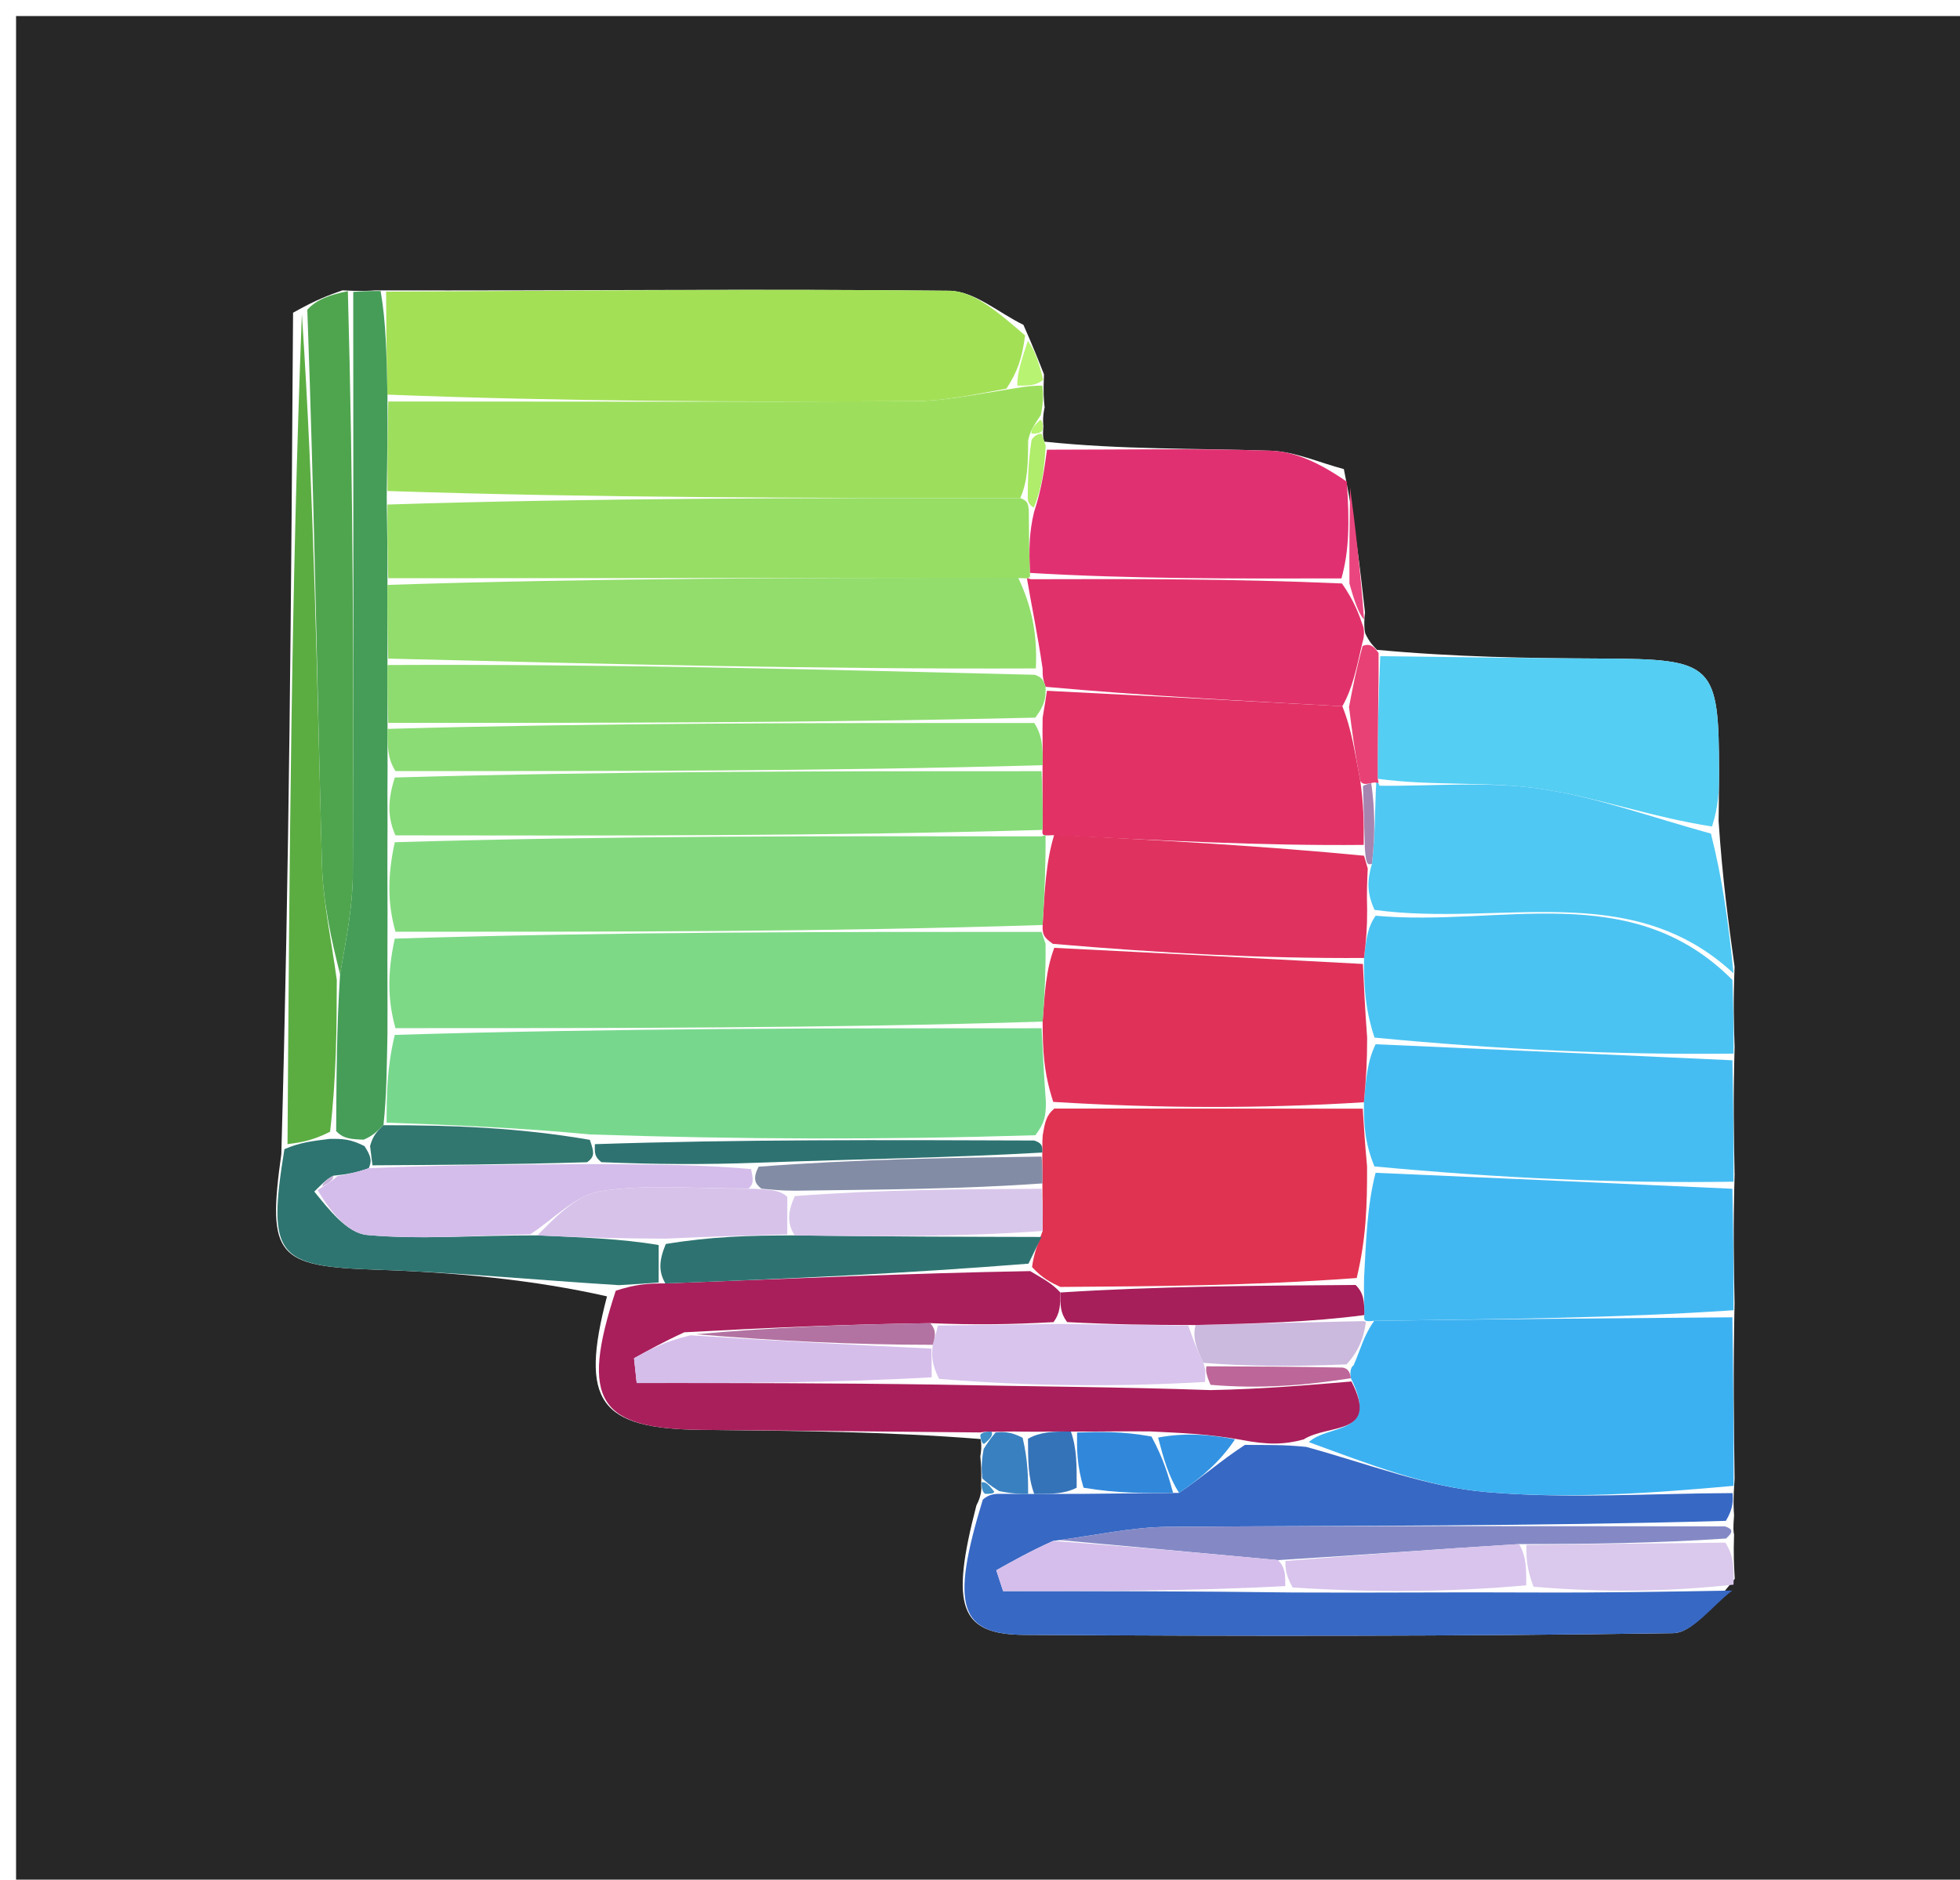 <svg version="1.1" id="Layer_1" xmlns="http://www.w3.org/2000/svg" xmlns:xlink="http://www.w3.org/1999/xlink" x="0px" y="0px"
	 width="100%" viewBox="0 0 122 117" enable-background="new 0 0 122 117" xml:space="preserve">
<path fill="#272727" opacity="1" stroke="none" 
	d="
M74,118 
	C49.333,118 25.167,118 1,118 
	C1,79 1,40 1,1 
	C41.667,1 82.333,1 123,1 
	C123,40 123,79 123,118 
	C106.833,118 90.667,118 74,118 
M64.945,26.511 
	C64.945,26.511 64.87,26.024 65.022,25.357 
	C64.975,24.905 64.928,24.454 64.982,23.298 
	C64.667,22.498 64.353,21.698 63.703,20.22 
	C62.17,19.479 60.644,18.115 59.102,18.098 
	C47.414,17.968 35.722,18.102 23.352,18.074 
	C22.897,18.106 22.442,18.138 21.319,18.073 
	C20.519,18.353 19.718,18.633 18.242,19.465 
	C18.127,36.716 18.011,53.967 17.511,71.839 
	C16.618,78.202 17.229,78.829 23.422,79.034 
	C28.34,79.196 33.247,79.666 37.783,80.693 
	C36.068,87.226 37.286,88.942 43.695,89.004 
	C49.464,89.061 55.234,89.111 61.036,89.574 
	C61.036,89.574 61.144,89.971 61.019,90.651 
	C61.06,91.109 61.1,91.566 61.07,92.507 
	C61.07,92.507 61.162,92.988 60.776,93.707 
	C59.14,99.986 59.72,101.74 63.768,101.765 
	C77.223,101.846 90.681,101.858 104.133,101.658 
	C105.377,101.639 106.595,99.93 107.98,98.272 
	C107.936,97.526 107.891,96.781 107.936,95.522 
	C107.902,95.352 107.867,95.182 107.937,94.324 
	C107.906,93.862 107.874,93.401 107.969,92.037 
	C107.924,88.691 107.879,85.344 107.967,81.117 
	C107.923,78.743 107.878,76.37 107.969,73.116 
	C107.924,70.743 107.879,68.371 107.97,65.171 
	C107.925,63.779 107.879,62.388 107.969,60.176 
	C107.591,57.449 107.214,54.723 106.975,51.111 
	C106.985,50.126 107.003,49.142 107.002,48.157 
	C106.997,41.295 106.698,41.021 99.691,40.992 
	C95.098,40.973 90.506,40.895 85.704,40.449 
	C85.506,40.219 85.272,40.036 84.986,39.442 
	C84.986,39.442 84.854,39.006 84.965,38.128 
	C84.658,35.385 84.351,32.642 83.648,29.199 
	C82.124,28.799 80.609,28.105 79.073,28.054 
	C74.443,27.899 69.805,27.994 65.006,27.49 
	C64.949,27.323 64.891,27.157 64.945,26.511 
z"/>
<path fill="#A3E056" opacity="1" stroke="none" 
	d="
M24.031,18.154 
	C35.722,18.102 47.414,17.968 59.102,18.098 
	C60.644,18.115 62.17,19.479 63.808,20.88 
	C63.611,22.359 63.31,23.176 62.645,24.191 
	C60.491,24.592 58.7,24.963 56.907,24.972 
	C45.993,25.024 35.079,24.994 24.117,24.564 
	C24.056,22.143 24.044,20.148 24.031,18.154 
z"/>
<path fill="#3768C4" opacity="1" stroke="none" 
	d="
M107.843,92.939 
	C107.874,93.401 107.906,93.862 107.428,94.666 
	C95.513,95.006 84.108,94.957 72.704,95.039 
	C70.445,95.055 68.189,95.573 65.55,95.917 
	C64.117,96.564 63.065,97.153 62.014,97.742 
	C62.156,98.175 62.297,98.608 62.439,99.041 
	C68.292,99.041 74.145,99.041 80.458,99.126 
	C85.611,99.154 90.305,99.097 95.454,99.127 
	C99.881,99.145 103.853,99.075 107.826,99.006 
	C106.595,99.93 105.377,101.639 104.133,101.658 
	C90.681,101.858 77.223,101.846 63.768,101.765 
	C59.72,101.74 59.14,99.986 61.174,93.346 
	C61.571,92.986 61.981,92.979 62.317,92.986 
	C63.101,92.993 63.55,92.992 64.376,92.994 
	C65.51,92.993 66.267,92.989 67.452,92.986 
	C69.593,92.966 71.306,92.944 73.392,92.926 
	C74.878,91.922 75.991,90.914 77.491,89.939 
	C78.912,89.947 79.947,89.923 81.311,90.064 
	C85.246,91.149 88.81,92.55 92.469,92.871 
	C97.556,93.317 102.715,92.955 107.843,92.939 
z"/>
<path fill="#3CB1F1" opacity="1" stroke="none" 
	d="
M107.906,92.488 
	C102.715,92.955 97.556,93.317 92.469,92.871 
	C88.81,92.55 85.246,91.149 81.468,89.767 
	C82.714,88.605 85.872,89.39 84.087,85.787 
	C84.054,85.582 83.995,85.173 84.259,84.977 
	C84.708,83.943 84.893,83.106 85.54,82.216 
	C93.279,82.108 100.556,82.053 107.833,81.997 
	C107.879,85.344 107.924,88.691 107.906,92.488 
z"/>
<path fill="#9DDF5D" opacity="1" stroke="none" 
	d="
M24.165,24.991 
	C35.079,24.994 45.993,25.024 56.907,24.972 
	C58.7,24.963 60.491,24.592 62.957,24.202 
	C64.048,24.01 64.464,24.007 64.88,24.003 
	C64.928,24.454 64.975,24.905 64.784,25.836 
	C64.336,26.521 64.155,26.749 63.999,27.399 
	C63.987,28.868 63.979,29.936 63.505,31.003 
	C50.082,30.998 37.124,30.994 24.121,30.563 
	C24.104,28.421 24.134,26.706 24.165,24.991 
z"/>
<path fill="#A91F5B" opacity="1" stroke="none" 
	d="
M84.12,85.991 
	C85.872,89.39 82.714,88.605 81.139,89.601 
	C79.947,89.923 78.912,89.947 77.26,89.624 
	C75.099,89.24 73.555,89.203 71.601,89.1 
	C69.807,89.078 68.424,89.123 66.661,89.109 
	C65.515,89.093 64.749,89.134 63.65,89.114 
	C62.868,89.09 62.42,89.126 61.73,89.122 
	C61.488,89.081 61.004,89.164 61.004,89.164 
	C55.234,89.111 49.464,89.061 43.695,89.004 
	C37.286,88.942 36.068,87.226 38.327,80.342 
	C39.58,79.938 40.289,79.885 41.414,79.887 
	C49.189,79.598 56.546,79.254 64.126,79.121 
	C64.899,79.592 65.452,79.849 66.002,80.452 
	C65.997,81.258 65.994,81.72 65.578,82.297 
	C62.904,82.445 60.643,82.477 57.908,82.362 
	C52.601,82.432 47.77,82.648 42.594,82.93 
	C41.322,83.513 40.394,84.029 39.465,84.544 
	C39.52,85.059 39.575,85.573 39.631,86.087 
	C45.753,86.087 51.875,86.087 58.455,86.187 
	C64.278,86.307 69.641,86.328 75.349,86.528 
	C78.502,86.468 81.311,86.23 84.12,85.991 
z"/>
<path fill="#42B8F2" opacity="1" stroke="none" 
	d="
M107.9,81.557 
	C100.556,82.053 93.279,82.108 85.487,82.218 
	C84.973,82.273 84.873,82.235 84.922,81.858 
	C84.927,80.98 84.882,80.48 84.906,79.547 
	C85.038,77.078 85.101,75.04 85.622,73.002 
	C93.331,73.333 100.582,73.665 107.833,73.996 
	C107.878,76.37 107.923,78.743 107.9,81.557 
z"/>
<path fill="#46BDF2" opacity="1" stroke="none" 
	d="
M107.901,73.556 
	C100.582,73.665 93.331,73.333 85.551,72.606 
	C84.957,71.143 84.891,70.076 84.896,68.611 
	C85.034,67.143 85.101,66.071 85.625,65 
	C93.334,65.333 100.584,65.665 107.834,65.998 
	C107.879,68.371 107.924,70.743 107.901,73.556 
z"/>
<path fill="#4BC3F2" opacity="1" stroke="none" 
	d="
M107.902,65.584 
	C100.584,65.665 93.334,65.333 85.556,64.587 
	C84.964,62.784 84.898,61.393 84.903,59.63 
	C85.038,58.505 85.103,57.753 85.625,57 
	C93.447,57.711 101.506,54.642 107.834,60.996 
	C107.879,62.388 107.925,63.779 107.902,65.584 
z"/>
<path fill="#54CEF3" opacity="1" stroke="none" 
	d="
M85.913,40.844 
	C90.506,40.895 95.098,40.973 99.691,40.992 
	C106.698,41.021 106.997,41.295 107.002,48.157 
	C107.003,49.142 106.985,50.126 106.566,51.446 
	C102.726,50.854 99.341,49.601 95.847,49.095 
	C92.581,48.622 89.201,48.942 85.759,48.477 
	C85.736,45.643 85.825,43.243 85.913,40.844 
z"/>
<path fill="#4FC8F3" opacity="1" stroke="none" 
	d="
M85.87,48.912 
	C89.201,48.942 92.581,48.622 95.847,49.095 
	C99.341,49.601 102.726,50.854 106.497,51.889 
	C107.214,54.723 107.591,57.449 107.901,60.586 
	C101.506,54.642 93.447,57.711 85.556,56.637 
	C85.065,55.537 85.1,54.8 85.395,53.765 
	C85.616,51.89 85.576,50.315 85.663,48.699 
	C85.79,48.66 85.87,48.912 85.87,48.912 
z"/>
<path fill="#E13071" opacity="1" stroke="none" 
	d="
M65.17,27.992 
	C69.805,27.994 74.443,27.899 79.073,28.054 
	C80.609,28.105 82.124,28.799 83.835,29.985 
	C84.003,32.515 83.984,34.259 83.499,36.003 
	C76.744,36.02 70.456,36.037 64.106,35.661 
	C64.049,34.208 64.054,33.148 64.364,31.875 
	C64.836,30.44 65.003,29.216 65.17,27.992 
z"/>
<path fill="#E1316B" opacity="1" stroke="none" 
	d="
M64.168,36.054 
	C70.456,36.037 76.744,36.02 83.53,36.319 
	C84.303,37.426 84.579,38.216 84.854,39.006 
	C84.854,39.006 84.986,39.442 84.81,39.978 
	C84.413,41.677 84.191,42.841 83.554,43.962 
	C77.148,43.611 71.157,43.305 65.082,42.751 
	C64.944,42.34 64.889,42.176 64.896,41.615 
	C64.583,39.462 64.208,37.704 63.916,35.973 
	C64,36.001 64.168,36.054 64.168,36.054 
z"/>
<path fill="#459D58" opacity="1" stroke="none" 
	d="
M24.117,24.564 
	C24.134,26.706 24.104,28.421 24.071,30.978 
	C24.101,33.211 24.132,34.602 24.117,36.408 
	C24.1,38.214 24.131,39.604 24.117,41.394 
	C24.103,42.86 24.133,43.928 24.121,45.37 
	C24.107,46.495 24.135,47.246 24.121,48.396 
	C24.105,49.863 24.133,50.93 24.117,52.425 
	C24.103,54.567 24.132,56.282 24.118,58.424 
	C24.103,60.567 24.131,62.283 24.116,64.418 
	C24.07,66.517 24.067,68.198 23.869,70.04 
	C23.444,70.446 23.215,70.692 22.639,70.94 
	C21.833,70.911 21.373,70.88 20.924,70.405 
	C20.945,66.974 20.954,63.987 21.168,60.641 
	C21.578,58.323 21.954,56.366 21.963,54.408 
	C22.017,42.329 21.988,30.249 21.987,18.17 
	C22.442,18.138 22.897,18.106 23.692,18.114 
	C24.044,20.148 24.056,22.143 24.117,24.564 
z"/>
<path fill="#5BAD42" opacity="1" stroke="none" 
	d="
M20.964,61.001 
	C20.954,63.987 20.945,66.974 20.547,70.445 
	C19.404,71.025 18.65,71.122 17.896,71.218 
	C18.011,53.967 18.127,36.716 18.79,19.553 
	C19.558,31.007 19.732,42.374 20.036,53.737 
	C20.101,56.165 20.642,58.58 20.964,61.001 
z"/>
<path fill="#4FA54E" opacity="1" stroke="none" 
	d="
M21.168,60.641 
	C20.642,58.58 20.101,56.165 20.036,53.737 
	C19.732,42.374 19.558,31.007 19.128,19.277 
	C19.718,18.633 20.519,18.353 21.653,18.122 
	C21.988,30.249 22.017,42.329 21.963,54.408 
	C21.954,56.366 21.578,58.323 21.168,60.641 
z"/>
<path fill="#2E7571" opacity="1" stroke="none" 
	d="
M17.704,71.529 
	C18.65,71.122 19.404,71.025 20.536,70.89 
	C21.373,70.88 21.833,70.911 22.689,71.34 
	C23.117,72.003 23.151,72.27 22.954,72.716 
	C22.15,72.999 21.576,73.102 20.746,73.184 
	C20.279,73.424 20.068,73.685 19.562,74.171 
	C20.458,75.263 21.592,76.759 22.853,76.873 
	C26.208,77.178 29.616,76.887 33.444,76.897 
	C36.257,77.029 38.629,77.097 41,77.499 
	C40.999,78.498 40.999,79.165 40.998,79.831 
	C40.289,79.885 39.58,79.938 38.515,79.996 
	C33.247,79.666 28.34,79.196 23.422,79.034 
	C17.229,78.829 16.618,78.202 17.704,71.529 
z"/>
<path fill="#8489C6" opacity="1" stroke="none" 
	d="
M65.932,95.86 
	C68.189,95.573 70.445,95.055 72.704,95.039 
	C84.108,94.957 95.513,95.006 107.375,95.01 
	C107.867,95.182 107.902,95.352 107.438,95.767 
	C102.963,96.062 98.986,96.113 94.553,96.113 
	C89.401,96.429 84.706,96.796 79.55,97.112 
	C74.704,96.661 70.318,96.26 65.932,95.86 
z"/>
<path fill="#DAC9EC" opacity="1" stroke="none" 
	d="
M95.009,96.164 
	C98.986,96.113 102.963,96.062 107.393,96.023 
	C107.891,96.781 107.936,97.526 107.903,98.639 
	C103.853,99.075 99.881,99.145 95.455,98.767 
	C95.003,97.602 95.006,96.883 95.009,96.164 
z"/>
<path fill="#E84175" opacity="1" stroke="none" 
	d="
M83.969,44.006 
	C84.191,42.841 84.413,41.677 84.818,40.205 
	C85.272,40.036 85.506,40.219 85.809,40.646 
	C85.825,43.243 85.736,45.643 85.759,48.477 
	C85.87,48.912 85.79,48.66 85.481,48.715 
	C85.172,48.77 84.836,48.917 84.672,48.601 
	C84.328,46.859 84.148,45.432 83.969,44.006 
z"/>
<path fill="#3980C0" opacity="1" stroke="none" 
	d="
M61.972,89.163 
	C62.42,89.126 62.868,89.09 63.654,89.495 
	C63.993,90.955 63.995,91.973 63.998,92.992 
	C63.55,92.992 63.101,92.993 62.19,92.816 
	C61.548,92.419 61.352,92.214 61.141,92.024 
	C61.1,91.566 61.06,91.109 61.23,90.187 
	C61.633,89.551 61.81,89.364 61.972,89.163 
z"/>
<path fill="#EA457E" opacity="1" stroke="none" 
	d="
M84.909,38.567 
	C84.579,38.216 84.303,37.426 83.996,36.32 
	C83.984,34.259 84.003,32.515 84.033,30.334 
	C84.351,32.642 84.658,35.385 84.909,38.567 
z"/>
<path fill="#AFED6A" opacity="1" stroke="none" 
	d="
M65.088,27.741 
	C65.003,29.216 64.836,30.44 64.343,31.605 
	C64.001,31.365 63.986,31.185 63.971,31.004 
	C63.979,29.936 63.987,28.868 64.207,27.397 
	C64.417,26.994 64.833,26.991 64.833,26.991 
	C64.891,27.157 64.949,27.323 65.088,27.741 
z"/>
<path fill="#B8F371" opacity="1" stroke="none" 
	d="
M64.931,23.651 
	C64.464,24.007 64.048,24.01 63.32,24.004 
	C63.31,23.176 63.611,22.359 63.975,21.22 
	C64.353,21.698 64.667,22.498 64.931,23.651 
z"/>
<path fill="#3E8EC7" opacity="1" stroke="none" 
	d="
M61.73,89.122 
	C61.81,89.364 61.633,89.551 61.292,89.847 
	C61.144,89.971 61.036,89.574 61.02,89.369 
	C61.004,89.164 61.488,89.081 61.73,89.122 
z"/>
<path fill="#B8F371" opacity="1" stroke="none" 
	d="
M64.889,26.751 
	C64.833,26.991 64.417,26.994 64.21,26.997 
	C64.155,26.749 64.336,26.521 64.708,26.17 
	C64.87,26.024 64.945,26.511 64.889,26.751 
z"/>
<path fill="#3E8EC7" opacity="1" stroke="none" 
	d="
M61.106,92.266 
	C61.352,92.214 61.548,92.419 61.854,92.809 
	C61.981,92.979 61.571,92.986 61.366,92.987 
	C61.162,92.988 61.07,92.507 61.106,92.266 
z"/>
<path fill="#D8C4EC" opacity="1" stroke="none" 
	d="
M94.553,96.113 
	C95.006,96.883 95.003,97.602 95,98.68 
	C90.305,99.097 85.611,99.154 80.46,98.813 
	C80.004,97.997 80.007,97.58 80.011,97.163 
	C84.706,96.796 89.401,96.429 94.553,96.113 
z"/>
<path fill="#D5BEEB" opacity="1" stroke="none" 
	d="
M79.55,97.112 
	C80.007,97.58 80.004,97.997 80,98.728 
	C74.145,99.041 68.292,99.041 62.439,99.041 
	C62.297,98.608 62.156,98.175 62.014,97.742 
	C63.065,97.153 64.117,96.564 65.55,95.917 
	C70.318,96.26 74.704,96.661 79.55,97.112 
z"/>
<path fill="#3188DB" opacity="1" stroke="none" 
	d="
M67.041,89.167 
	C68.424,89.123 69.807,89.078 71.673,89.417 
	C72.444,90.841 72.731,91.882 73.019,92.922 
	C71.306,92.944 69.593,92.966 67.446,92.605 
	C67.022,91.204 67.031,90.185 67.041,89.167 
z"/>
<path fill="#3393E2" opacity="1" stroke="none" 
	d="
M73.392,92.926 
	C72.731,91.882 72.444,90.841 72.084,89.483 
	C73.555,89.203 75.099,89.24 76.874,89.592 
	C75.991,90.914 74.878,91.922 73.392,92.926 
z"/>
<path fill="#3573B9" opacity="1" stroke="none" 
	d="
M66.661,89.109 
	C67.031,90.185 67.022,91.204 67.018,92.603 
	C66.267,92.989 65.51,92.993 64.376,92.994 
	C63.995,91.973 63.993,90.955 63.987,89.556 
	C64.749,89.134 65.515,89.093 66.661,89.109 
z"/>
<path fill="#CCB9DE" opacity="1" stroke="none" 
	d="
M85.026,82.27 
	C84.893,83.106 84.708,83.943 83.815,84.928 
	C80.436,85.066 77.764,85.056 74.9,84.834 
	C74.46,83.918 74.211,83.213 74.42,82.478 
	C78.209,82.376 81.541,82.306 84.873,82.235 
	C84.873,82.235 84.973,82.273 85.026,82.27 
z"/>
<path fill="#BD6699" opacity="1" stroke="none" 
	d="
M75.092,85.046 
	C77.764,85.056 80.436,85.066 83.552,85.125 
	C83.995,85.173 84.054,85.582 84.087,85.787 
	C81.311,86.23 78.502,86.468 75.349,86.2 
	C75.033,85.478 75.063,85.262 75.092,85.046 
z"/>
<path fill="#97DE64" opacity="1" stroke="none" 
	d="
M63.505,31.003 
	C63.986,31.185 64.001,31.365 64.038,31.817 
	C64.054,33.148 64.049,34.208 64.106,35.661 
	C64.168,36.054 64,36.001 63.458,35.984 
	C50,35.976 37.082,35.984 24.164,35.993 
	C24.132,34.602 24.101,33.211 24.118,31.405 
	C37.124,30.994 50.082,30.998 63.505,31.003 
z"/>
<path fill="#E03351" opacity="1" stroke="none" 
	d="
M84.825,69.009 
	C84.891,70.076 84.957,71.143 85.093,72.606 
	C85.101,75.04 85.038,77.078 84.448,79.552 
	C77.948,80.028 71.976,80.068 66.004,80.107 
	C65.452,79.849 64.899,79.592 64.24,78.87 
	C64.366,77.936 64.599,77.466 64.897,76.624 
	C64.921,75.5 64.878,74.748 64.884,73.663 
	C64.9,72.884 64.867,72.438 64.878,71.742 
	C64.893,71.326 64.864,71.159 64.904,70.663 
	C65.038,69.89 65.102,69.447 65.625,69.003 
	C72.33,69.004 78.578,69.006 84.825,69.009 
z"/>
<path fill="#D8C4EC" opacity="1" stroke="none" 
	d="
M74.9,84.834 
	C75.063,85.262 75.033,85.478 75.005,86.022 
	C69.641,86.328 64.278,86.307 58.453,85.83 
	C57.988,84.898 57.984,84.422 58.06,83.709 
	C58.221,83.151 58.302,82.83 58.382,82.508 
	C60.643,82.477 62.904,82.445 66.01,82.412 
	C69.224,82.442 71.593,82.476 73.962,82.509 
	C74.211,83.213 74.46,83.918 74.9,84.834 
z"/>
<path fill="#2E7372" opacity="1" stroke="none" 
	d="
M64.832,76.996 
	C64.599,77.466 64.366,77.936 64.019,78.657 
	C56.546,79.254 49.189,79.598 41.414,79.887 
	C40.999,79.165 40.999,78.498 41.441,77.434 
	C44.256,76.968 46.629,76.9 49.465,76.898 
	C54.896,76.974 59.864,76.985 64.832,76.996 
z"/>
<path fill="#D6BEEB" opacity="1" stroke="none" 
	d="
M57.98,83.946 
	C57.984,84.422 57.988,84.898 57.994,85.73 
	C51.875,86.087 45.753,86.087 39.631,86.087 
	C39.575,85.573 39.52,85.059 39.465,84.544 
	C40.394,84.029 41.322,83.513 42.974,83.118 
	C48.459,83.475 53.22,83.71 57.98,83.946 
z"/>
<path fill="#A61E5A" opacity="1" stroke="none" 
	d="
M74.42,82.478 
	C71.593,82.476 69.224,82.442 66.423,82.295 
	C65.994,81.72 65.997,81.258 66.002,80.452 
	C71.976,80.068 77.948,80.028 84.379,79.984 
	C84.882,80.48 84.927,80.98 84.922,81.858 
	C81.541,82.306 78.209,82.376 74.42,82.478 
z"/>
<path fill="#B273A2" opacity="1" stroke="none" 
	d="
M58.06,83.709 
	C53.22,83.71 48.459,83.475 43.318,83.052 
	C47.77,82.648 52.601,82.432 57.908,82.362 
	C58.302,82.83 58.221,83.151 58.06,83.709 
z"/>
<path fill="#E03259" opacity="1" stroke="none" 
	d="
M84.896,68.611 
	C78.578,69.006 72.33,69.004 65.56,68.589 
	C64.97,66.786 64.902,65.395 64.898,63.591 
	C65.03,61.784 65.098,60.391 65.623,58.999 
	C72.331,59.333 78.582,59.668 84.833,60.002 
	C84.898,61.393 84.964,62.784 85.098,64.587 
	C85.101,66.071 85.034,67.143 84.896,68.611 
z"/>
<path fill="#E0325F" opacity="1" stroke="none" 
	d="
M84.903,59.63 
	C78.582,59.668 72.331,59.333 65.539,58.751 
	C64.943,58.337 64.888,58.172 64.897,57.577 
	C65.028,55.414 65.095,53.681 65.62,51.958 
	C72.329,52.311 78.58,52.654 84.905,53.265 
	C85.032,53.709 85.084,53.886 85.136,54.064 
	C85.1,54.8 85.065,55.537 85.098,56.636 
	C85.103,57.753 85.038,58.505 84.903,59.63 
z"/>
<path fill="#A685B1" opacity="1" stroke="none" 
	d="
M85.395,53.765 
	C85.084,53.886 85.032,53.709 84.958,52.859 
	C84.902,51.096 84.869,50.006 84.836,48.917 
	C84.836,48.917 85.172,48.77 85.354,48.754 
	C85.576,50.315 85.616,51.89 85.395,53.765 
z"/>
<path fill="#92DD6B" opacity="1" stroke="none" 
	d="
M24.117,36.408 
	C37.082,35.984 50,35.976 63.375,35.957 
	C64.208,37.704 64.583,39.462 64.475,41.607 
	C50.715,41.661 37.439,41.328 24.163,40.995 
	C24.131,39.604 24.1,38.214 24.117,36.408 
z"/>
<path fill="#E13165" opacity="1" stroke="none" 
	d="
M84.671,48.601 
	C84.869,50.006 84.902,51.096 84.883,52.592 
	C78.58,52.654 72.329,52.311 65.538,51.987 
	C64.998,52.006 64.832,52.061 64.895,51.658 
	C64.916,50.171 64.874,49.087 64.894,47.631 
	C64.915,46.506 64.874,45.754 64.9,44.67 
	C65.034,43.891 65.1,43.445 65.166,42.998 
	C71.157,43.305 77.148,43.611 83.554,43.962 
	C84.148,45.432 84.328,46.859 84.671,48.601 
z"/>
<path fill="#8EDC70" opacity="1" stroke="none" 
	d="
M65.082,42.751 
	C65.1,43.445 65.034,43.891 64.442,44.67 
	C50.666,45 37.415,44.998 24.164,44.996 
	C24.133,43.928 24.103,42.86 24.117,41.394 
	C37.439,41.328 50.715,41.661 64.413,42.003 
	C64.889,42.176 64.944,42.34 65.082,42.751 
z"/>
<path fill="#77D88D" opacity="1" stroke="none" 
	d="
M64.834,64.004 
	C64.902,65.395 64.97,66.786 65.102,68.59 
	C65.102,69.447 65.038,69.89 64.446,70.663 
	C54.959,70.957 45.999,70.921 36.723,70.615 
	C32.292,70.189 28.178,70.034 24.064,69.879 
	C24.067,68.198 24.07,66.517 24.572,64.418 
	C38.325,64.001 51.579,64.003 64.834,64.004 
z"/>
<path fill="#7DD986" opacity="1" stroke="none" 
	d="
M64.898,63.591 
	C51.579,64.003 38.325,64.001 24.615,63.999 
	C24.131,62.283 24.103,60.567 24.573,58.425 
	C38.326,58.001 51.579,58.004 64.833,58.006 
	C64.888,58.172 64.943,58.337 65.081,58.751 
	C65.098,60.391 65.03,61.784 64.898,63.591 
z"/>
<path fill="#83DA7E" opacity="1" stroke="none" 
	d="
M64.897,57.577 
	C51.579,58.004 38.326,58.001 24.616,57.998 
	C24.132,56.282 24.103,54.567 24.573,52.425 
	C38.325,52.02 51.579,52.04 64.832,52.061 
	C64.832,52.061 64.998,52.006 65.08,51.977 
	C65.095,53.681 65.028,55.414 64.897,57.577 
z"/>
<path fill="#87DB79" opacity="1" stroke="none" 
	d="
M64.895,51.658 
	C51.579,52.04 38.325,52.02 24.616,51.998 
	C24.133,50.93 24.105,49.863 24.576,48.397 
	C38.327,48 51.58,48.002 64.832,48.004 
	C64.874,49.087 64.916,50.171 64.895,51.658 
z"/>
<path fill="#8BDC74" opacity="1" stroke="none" 
	d="
M64.894,47.631 
	C51.58,48.002 38.327,48 24.619,47.998 
	C24.135,47.246 24.107,46.495 24.121,45.37 
	C37.415,44.998 50.666,45 64.375,45.002 
	C64.874,45.754 64.915,46.506 64.894,47.631 
z"/>
<path fill="#31766F" opacity="1" stroke="none" 
	d="
M23.869,70.04 
	C28.178,70.034 32.292,70.189 36.712,70.95 
	C37.012,71.779 37.005,72.002 36.547,72.344 
	C31.792,72.487 27.488,72.512 23.184,72.536 
	C23.151,72.27 23.117,72.003 23.035,71.337 
	C23.215,70.692 23.444,70.446 23.869,70.04 
z"/>
<path fill="#D4BDEA" opacity="1" stroke="none" 
	d="
M22.954,72.716 
	C27.488,72.512 31.792,72.487 36.983,72.46 
	C40.828,72.478 43.787,72.499 46.749,72.77 
	C46.858,73.337 46.963,73.654 46.601,73.978 
	C43.208,73.997 40.235,73.698 37.378,74.145 
	C35.818,74.389 34.455,75.895 33.004,76.833 
	C29.616,76.887 26.208,77.178 22.853,76.873 
	C21.592,76.759 20.458,75.263 19.771,74.078 
	C20.538,73.601 20.78,73.417 21.002,73.205 
	C21.576,73.102 22.15,72.999 22.954,72.716 
z"/>
<path fill="#D7C2EA" opacity="1" stroke="none" 
	d="
M33.444,76.897 
	C34.455,75.895 35.818,74.389 37.378,74.145 
	C40.235,73.698 43.208,73.997 46.925,73.996 
	C48.147,74.06 48.577,74.114 49.006,74.5 
	C49.004,75.5 49.004,76.167 49.003,76.833 
	C46.629,76.9 44.256,76.968 41.441,77.1 
	C38.629,77.097 36.257,77.029 33.444,76.897 
z"/>
<path fill="#C7B1DA" opacity="1" stroke="none" 
	d="
M20.746,73.184 
	C20.78,73.417 20.538,73.601 20.067,73.853 
	C20.068,73.685 20.279,73.424 20.746,73.184 
z"/>
<path fill="#D9C7EB" opacity="1" stroke="none" 
	d="
M49.465,76.898 
	C49.004,76.167 49.004,75.5 49.469,74.45 
	C54.901,74.043 59.868,74.019 64.835,73.995 
	C64.878,74.748 64.921,75.5 64.897,76.624 
	C59.864,76.985 54.896,76.974 49.465,76.898 
z"/>
<path fill="#828CA5" opacity="1" stroke="none" 
	d="
M64.884,73.663 
	C59.868,74.019 54.901,74.043 49.47,74.117 
	C48.577,74.114 48.147,74.06 47.393,73.989 
	C46.963,73.654 46.858,73.337 47.217,72.623 
	C53.399,72.148 59.116,72.07 64.834,71.992 
	C64.867,72.438 64.9,72.884 64.884,73.663 
z"/>
<path fill="#2E7372" opacity="1" stroke="none" 
	d="
M64.878,71.742 
	C59.116,72.07 53.399,72.148 47.214,72.373 
	C43.787,72.499 40.828,72.478 37.434,72.341 
	C37.005,72.002 37.012,71.779 37.029,71.22 
	C45.999,70.921 54.959,70.957 64.377,70.992 
	C64.864,71.159 64.893,71.326 64.878,71.742 
z"/>
</svg>